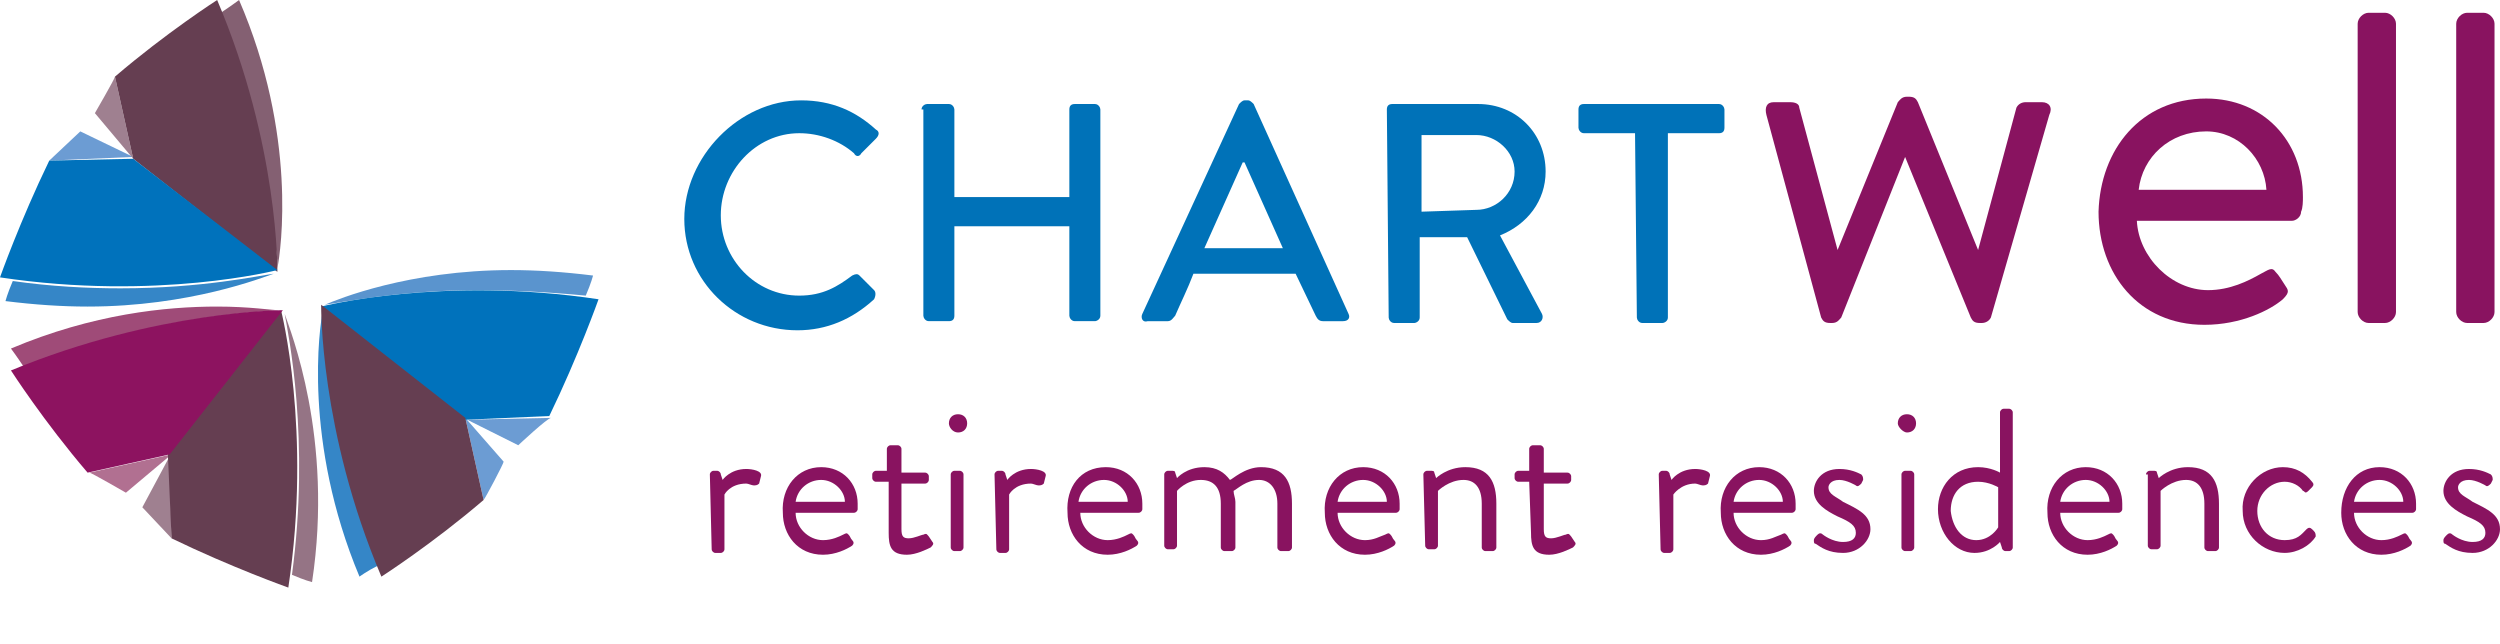 <?xml version="1.0" encoding="utf-8"?>
<!-- Generator: Adobe Illustrator 22.1.0, SVG Export Plug-In . SVG Version: 6.00 Build 0)  -->
<svg version="1.1" id="Layer_1" xmlns="http://www.w3.org/2000/svg" xmlns:xlink="http://www.w3.org/1999/xlink" x="0px" y="0px"
	 viewBox="0 0 137 35.3" style="enable-background:new 0 0 137 35.3;" xml:space="preserve">
<style type="text/css">
	.st0{fill:#0072B8;}
	.st1{fill:#891360;}
	.st2{fill:#6C9CD3;}
	.st3{fill:#1F80C1;}
	.st4{fill:#5A94CE;}
	.st5{fill:#3586C7;}
	.st6{fill:#957485;}
	.st7{fill:#9F8090;}
	.st8{fill:#9F4B78;}
	.st9{fill:#B17091;}
	.st10{fill:#914E73;}
	.st11{fill:#BC85A1;}
	.st12{fill:#846072;}
	.st13{fill:#7C6883;}
	.st14{fill:#653E51;}
	.st15{fill:#0072BC;}
	.st16{fill:#8D1360;}
</style>
<g>
	<path class="st0" d="M43.9,5.5c1.7,0,3,0.6,4.1,1.6c0.2,0.1,0.2,0.3,0,0.5l-0.8,0.8c-0.1,0.2-0.3,0.2-0.4,0c-0.8-0.7-1.9-1.1-3-1.1
		c-2.4,0-4.3,2.1-4.3,4.5s1.9,4.4,4.3,4.4c1.3,0,2.1-0.5,2.9-1.1c0.2-0.1,0.3-0.1,0.4,0l0.8,0.8c0.1,0.1,0.1,0.3,0,0.5
		c-1.2,1.1-2.6,1.7-4.2,1.7c-3.4,0-6.2-2.7-6.2-6.1S40.5,5.5,43.9,5.5"/>
	<path class="st0" d="M50.5,6c0-0.2,0.2-0.3,0.3-0.3H52c0.2,0,0.3,0.2,0.3,0.3v4.8h6.3V6c0-0.2,0.1-0.3,0.3-0.3H60
		c0.2,0,0.3,0.2,0.3,0.3v11.3c0,0.2-0.2,0.3-0.3,0.3h-1.1c-0.2,0-0.3-0.2-0.3-0.3v-4.9h-6.3v4.9c0,0.2-0.1,0.3-0.3,0.3h-1.1
		c-0.2,0-0.3-0.2-0.3-0.3V6H50.5z"/>
	<path class="st0" d="M70.3,13.6l-2.1-4.7h-0.1L66,13.6H70.3z M62.6,17.2l5.3-11.5c0.1-0.1,0.2-0.2,0.3-0.2h0.2
		c0.1,0,0.2,0.1,0.3,0.2l5.2,11.5c0.1,0.2,0,0.4-0.3,0.4h-1.1c-0.2,0-0.3-0.1-0.4-0.3L71,15h-5.6c-0.3,0.8-0.7,1.6-1,2.3
		c-0.1,0.1-0.2,0.3-0.4,0.3h-1.1C62.6,17.7,62.5,17.4,62.6,17.2"/>
	<path class="st0" d="M80.9,11.5c1.1,0,2.1-0.9,2.1-2.1c0-1.1-1-2-2.1-2h-3v4.2L80.9,11.5L80.9,11.5z M76,6c0-0.2,0.1-0.3,0.3-0.3
		H81c2.1,0,3.7,1.6,3.7,3.7c0,1.6-1,2.9-2.5,3.5l2.3,4.3c0.1,0.2,0,0.5-0.3,0.5h-1.3c-0.1,0-0.2-0.1-0.3-0.2L80.4,13h-2.6v4.4
		c0,0.2-0.2,0.3-0.3,0.3h-1.1c-0.2,0-0.3-0.2-0.3-0.3L76,6L76,6z"/>
	<path class="st0" d="M89.6,7.3h-2.8c-0.2,0-0.3-0.2-0.3-0.3V6c0-0.2,0.1-0.3,0.3-0.3h7.4c0.2,0,0.3,0.2,0.3,0.3v1
		c0,0.2-0.1,0.3-0.3,0.3h-2.8v10.1c0,0.2-0.2,0.3-0.3,0.3H90c-0.2,0-0.3-0.2-0.3-0.3L89.6,7.3L89.6,7.3z"/>
	<path class="st1" d="M96.8,6.3c-0.1-0.4,0-0.7,0.4-0.7h0.9c0.3,0,0.5,0.1,0.5,0.3l2.1,7.8l0,0l3.3-8.1c0.1-0.1,0.2-0.3,0.5-0.3h0.1
		c0.3,0,0.4,0.1,0.5,0.3l3.3,8.1l0,0l2.1-7.8c0.1-0.2,0.3-0.3,0.5-0.3h0.9c0.4,0,0.6,0.3,0.4,0.7l-3.2,11.1
		c-0.1,0.2-0.3,0.3-0.5,0.3h-0.1c-0.3,0-0.4-0.1-0.5-0.3l-3.6-8.8l-3.5,8.8c-0.1,0.1-0.2,0.3-0.5,0.3h-0.1c-0.3,0-0.4-0.1-0.5-0.3
		L96.8,6.3z"/>
	<path class="st1" d="M124.2,10.4c-0.1-1.7-1.5-3.2-3.3-3.2c-2,0-3.5,1.4-3.7,3.2H124.2z M120.9,5.4c3.1,0,5.3,2.3,5.3,5.4
		c0,0.2,0,0.6-0.1,0.8c0,0.3-0.3,0.5-0.5,0.5h-8.5c0.1,2,1.9,3.8,3.9,3.8c1.2,0,2.2-0.5,2.9-0.9c0.4-0.2,0.6-0.4,0.8-0.1
		c0.2,0.2,0.3,0.4,0.5,0.7c0.2,0.3,0.3,0.4-0.1,0.8c-0.7,0.6-2.3,1.4-4.3,1.4c-3.6,0-5.8-2.8-5.8-6.2C115.1,8.2,117.3,5.4,120.9,5.4
		"/>
	<path class="st1" d="M129.2,1.3c0-0.3,0.3-0.6,0.6-0.6h0.9c0.3,0,0.6,0.3,0.6,0.6v15.8c0,0.3-0.3,0.6-0.6,0.6h-0.9
		c-0.3,0-0.6-0.3-0.6-0.6V1.3z"/>
	<path class="st1" d="M134.6,1.3c0-0.3,0.3-0.6,0.6-0.6h0.9c0.3,0,0.6,0.3,0.6,0.6v15.8c0,0.3-0.3,0.6-0.6,0.6h-0.9
		c-0.3,0-0.6-0.3-0.6-0.6V1.3z"/>
	<path class="st1" d="M38.9,26c0-0.1,0.1-0.2,0.2-0.2h0.2c0.1,0,0.2,0.1,0.2,0.2l0.1,0.3c0,0,0.4-0.6,1.3-0.6c0.3,0,0.9,0.1,0.8,0.4
		l-0.1,0.4c-0.1,0.1-0.2,0.1-0.3,0.1s-0.3-0.1-0.4-0.1c-0.9,0-1.2,0.6-1.2,0.6v3c0,0.1-0.1,0.2-0.2,0.2h-0.3c-0.1,0-0.2-0.1-0.2-0.2
		L38.9,26L38.9,26z"/>
	<path class="st1" d="M46.3,27.5c0-0.6-0.6-1.2-1.3-1.2s-1.3,0.5-1.4,1.2H46.3z M45,25.6c1.2,0,2,0.9,2,2c0,0.1,0,0.2,0,0.3
		s-0.1,0.2-0.2,0.2h-3.2c0,0.8,0.7,1.5,1.5,1.5c0.5,0,0.9-0.2,1.1-0.3c0.2-0.1,0.2-0.1,0.3,0s0.1,0.2,0.2,0.3c0.1,0.1,0.1,0.2,0,0.3
		c-0.3,0.2-0.9,0.5-1.6,0.5c-1.4,0-2.2-1.1-2.2-2.3C42.8,26.7,43.7,25.6,45,25.6"/>
	<path class="st1" d="M48.6,26.4H48c-0.1,0-0.2-0.1-0.2-0.2V26c0-0.1,0.1-0.2,0.2-0.2h0.6v-1.2c0-0.1,0.1-0.2,0.2-0.2h0.4
		c0.1,0,0.2,0.1,0.2,0.2v1.3h1.3c0.1,0,0.2,0.1,0.2,0.2v0.2c0,0.1-0.1,0.2-0.2,0.2h-1.3V29c0,0.4,0.1,0.5,0.4,0.5
		c0.3,0,0.7-0.2,0.8-0.2c0.2-0.1,0.2,0,0.3,0.1l0.2,0.3c0.1,0.1,0,0.2-0.1,0.3c-0.2,0.1-0.8,0.4-1.3,0.4c-0.9,0-1-0.5-1-1.2v-2.8
		H48.6z"/>
	<path class="st1" d="M52.1,26c0-0.1,0.1-0.2,0.2-0.2h0.3c0.1,0,0.2,0.1,0.2,0.2v4c0,0.1-0.1,0.2-0.2,0.2h-0.3
		c-0.1,0-0.2-0.1-0.2-0.2V26z M52,23.2c0-0.3,0.2-0.5,0.5-0.5s0.5,0.2,0.5,0.5s-0.2,0.5-0.5,0.5S52,23.4,52,23.2"/>
	<path class="st1" d="M54.5,26c0-0.1,0.1-0.2,0.2-0.2h0.2c0.1,0,0.2,0.1,0.2,0.2l0.1,0.3c0,0,0.4-0.6,1.3-0.6c0.3,0,0.9,0.1,0.8,0.4
		l-0.1,0.4c-0.1,0.1-0.2,0.1-0.3,0.1s-0.3-0.1-0.4-0.1c-0.9,0-1.2,0.6-1.2,0.6v3c0,0.1-0.1,0.2-0.2,0.2h-0.3c-0.1,0-0.2-0.1-0.2-0.2
		L54.5,26L54.5,26z"/>
	<path class="st1" d="M61.8,27.5c0-0.6-0.6-1.2-1.3-1.2s-1.3,0.5-1.4,1.2H61.8z M60.6,25.6c1.2,0,2,0.9,2,2c0,0.1,0,0.2,0,0.3
		s-0.1,0.2-0.2,0.2h-3.2c0,0.8,0.7,1.5,1.5,1.5c0.5,0,0.9-0.2,1.1-0.3c0.2-0.1,0.2-0.1,0.3,0s0.1,0.2,0.2,0.3c0.1,0.1,0.1,0.2,0,0.3
		c-0.3,0.2-0.9,0.5-1.6,0.5c-1.4,0-2.2-1.1-2.2-2.3C58.4,26.7,59.2,25.6,60.6,25.6"/>
	<path class="st1" d="M63.8,26c0-0.1,0.1-0.2,0.2-0.2h0.2c0.1,0,0.2,0,0.2,0.1l0.1,0.3c0,0,0.5-0.6,1.5-0.6c0.7,0,1.1,0.3,1.4,0.7
		c0.1,0,0.8-0.7,1.7-0.7c1.3,0,1.7,0.8,1.7,2V30c0,0.1-0.1,0.2-0.2,0.2h-0.4c-0.1,0-0.2-0.1-0.2-0.2v-2.4c0-0.8-0.4-1.3-1-1.3
		c-0.7,0-1.2,0.5-1.4,0.6c0,0.2,0.1,0.4,0.1,0.6V30c0,0.1-0.1,0.2-0.2,0.2h-0.4c-0.1,0-0.2-0.1-0.2-0.2v-2.4c0-0.9-0.4-1.3-1.1-1.3
		c-0.8,0-1.3,0.6-1.3,0.6v3c0,0.1-0.1,0.2-0.2,0.2H64c-0.1,0-0.2-0.1-0.2-0.2V26z"/>
	<path class="st1" d="M76,27.5c0-0.6-0.6-1.2-1.3-1.2c-0.7,0-1.3,0.5-1.4,1.2H76z M74.7,25.6c1.2,0,2,0.9,2,2c0,0.1,0,0.2,0,0.3
		s-0.1,0.2-0.2,0.2h-3.2c0,0.8,0.7,1.5,1.5,1.5c0.5,0,0.8-0.2,1.1-0.3c0.2-0.1,0.2-0.1,0.3,0c0.1,0.1,0.1,0.2,0.2,0.3s0.1,0.2,0,0.3
		c-0.3,0.2-0.9,0.5-1.6,0.5c-1.4,0-2.2-1.1-2.2-2.3C72.5,26.7,73.4,25.6,74.7,25.6"/>
	<path class="st1" d="M78,26c0-0.1,0.1-0.2,0.2-0.2h0.2c0.1,0,0.2,0,0.2,0.1l0.1,0.3c0,0,0.6-0.6,1.6-0.6c1.3,0,1.7,0.8,1.7,2V30
		c0,0.1-0.1,0.2-0.2,0.2h-0.4c-0.1,0-0.2-0.1-0.2-0.2v-2.4c0-0.9-0.4-1.3-1-1.3c-0.8,0-1.4,0.6-1.4,0.6v3c0,0.1-0.1,0.2-0.2,0.2
		h-0.3c-0.1,0-0.2-0.1-0.2-0.2L78,26L78,26z"/>
	<path class="st1" d="M83.8,26.4h-0.6c-0.1,0-0.2-0.1-0.2-0.2V26c0-0.1,0.1-0.2,0.2-0.2h0.6v-1.2c0-0.1,0.1-0.2,0.2-0.2h0.4
		c0.1,0,0.2,0.1,0.2,0.2v1.3h1.3c0.1,0,0.2,0.1,0.2,0.2v0.2c0,0.1-0.1,0.2-0.2,0.2h-1.3V29c0,0.4,0.1,0.5,0.4,0.5s0.7-0.2,0.8-0.2
		c0.2-0.1,0.2,0,0.3,0.1l0.2,0.3c0.1,0.1,0,0.2-0.1,0.3c-0.2,0.1-0.8,0.4-1.3,0.4c-0.9,0-1-0.5-1-1.2L83.8,26.4L83.8,26.4z"/>
	<path class="st1" d="M90.9,26c0-0.1,0.1-0.2,0.2-0.2h0.2c0.1,0,0.2,0.1,0.2,0.2l0.1,0.3c0,0,0.4-0.6,1.3-0.6c0.3,0,0.9,0.1,0.8,0.4
		l-0.1,0.4c-0.1,0.1-0.2,0.1-0.3,0.1c-0.1,0-0.3-0.1-0.4-0.1c-0.8,0-1.2,0.6-1.2,0.6v3c0,0.1-0.1,0.2-0.2,0.2h-0.3
		c-0.1,0-0.2-0.1-0.2-0.2L90.9,26L90.9,26z"/>
	<path class="st1" d="M97.7,27.5c0-0.6-0.6-1.2-1.3-1.2c-0.7,0-1.3,0.5-1.4,1.2H97.7z M96.4,25.6c1.2,0,2,0.9,2,2c0,0.1,0,0.2,0,0.3
		s-0.1,0.2-0.2,0.2H95c0,0.8,0.7,1.5,1.5,1.5c0.5,0,0.8-0.2,1.1-0.3c0.2-0.1,0.2-0.1,0.3,0c0.1,0.1,0.1,0.2,0.2,0.3s0.1,0.2,0,0.3
		c-0.3,0.2-0.9,0.5-1.6,0.5c-1.4,0-2.2-1.1-2.2-2.3C94.2,26.7,95.1,25.6,96.4,25.6"/>
	<path class="st1" d="M99.4,29.6c0-0.1,0.1-0.2,0.2-0.3s0.2-0.1,0.3,0c0,0,0.5,0.4,1.1,0.4c0.5,0,0.7-0.2,0.7-0.5
		c0-0.4-0.3-0.6-1-0.9c-0.6-0.3-1.3-0.7-1.3-1.4c0-0.5,0.4-1.2,1.4-1.2c0.6,0,1,0.2,1.2,0.3c0.1,0.1,0.1,0.2,0.1,0.3l-0.1,0.2
		c-0.1,0.1-0.2,0.2-0.3,0.1c0,0-0.5-0.3-0.9-0.3c-0.5,0-0.6,0.3-0.6,0.4c0,0.4,0.4,0.5,0.8,0.8c0.8,0.4,1.5,0.7,1.5,1.5
		c0,0.6-0.6,1.3-1.5,1.3c-0.8,0-1.2-0.3-1.5-0.5C99.4,29.8,99.4,29.7,99.4,29.6"/>
	<path class="st1" d="M104.2,26c0-0.1,0.1-0.2,0.2-0.2h0.3c0.1,0,0.2,0.1,0.2,0.2v4c0,0.1-0.1,0.2-0.2,0.2h-0.3
		c-0.1,0-0.2-0.1-0.2-0.2V26z M104,23.2c0-0.3,0.2-0.5,0.5-0.5s0.5,0.2,0.5,0.5s-0.2,0.5-0.5,0.5C104.3,23.7,104,23.4,104,23.2"/>
	<path class="st1" d="M108.3,29.6c0.8,0,1.2-0.7,1.2-0.7v-2.2c0,0-0.5-0.3-1.1-0.3c-1,0-1.5,0.7-1.5,1.6
		C107,28.9,107.5,29.6,108.3,29.6 M108.4,25.6c0.7,0,1.2,0.3,1.2,0.3v-3.3c0-0.1,0.1-0.2,0.2-0.2h0.3c0.1,0,0.2,0.1,0.2,0.2V30
		c0,0.1-0.1,0.2-0.2,0.2h-0.2c-0.1,0-0.2-0.1-0.2-0.2l-0.1-0.3c0,0-0.5,0.6-1.4,0.6c-1.1,0-2-1.1-2-2.4
		C106.2,26.7,107,25.6,108.4,25.6"/>
	<path class="st1" d="M115.6,27.5c0-0.6-0.6-1.2-1.3-1.2c-0.7,0-1.3,0.5-1.4,1.2H115.6z M114.3,25.6c1.2,0,2,0.9,2,2
		c0,0.1,0,0.2,0,0.3s-0.1,0.2-0.2,0.2h-3.2c0,0.8,0.7,1.5,1.5,1.5c0.5,0,0.9-0.2,1.1-0.3s0.2-0.1,0.3,0c0.1,0.1,0.1,0.2,0.2,0.3
		s0.1,0.2,0,0.3c-0.3,0.2-0.9,0.5-1.6,0.5c-1.4,0-2.2-1.1-2.2-2.3C112.1,26.7,113,25.6,114.3,25.6"/>
	<path class="st1" d="M117.6,26c0-0.1,0.1-0.2,0.2-0.2h0.2c0.1,0,0.2,0,0.2,0.1l0.1,0.3c0,0,0.6-0.6,1.6-0.6c1.3,0,1.7,0.8,1.7,2V30
		c0,0.1-0.1,0.2-0.2,0.2H121c-0.1,0-0.2-0.1-0.2-0.2v-2.4c0-0.9-0.4-1.3-1-1.3c-0.8,0-1.4,0.6-1.4,0.6v3c0,0.1-0.1,0.2-0.2,0.2h-0.3
		c-0.1,0-0.2-0.1-0.2-0.2V26H117.6z"/>
	<path class="st1" d="M125.1,25.6c0.7,0,1.2,0.3,1.6,0.8c0.1,0.1,0.1,0.2,0,0.3l-0.2,0.2c-0.2,0.2-0.2,0-0.3,0
		c-0.2-0.3-0.6-0.5-1-0.5c-0.8,0-1.5,0.7-1.5,1.6s0.6,1.6,1.5,1.6c0.7,0,0.9-0.3,1.2-0.6c0.1-0.1,0.2-0.1,0.3,0l0.1,0.1
		c0.1,0.1,0.1,0.2,0.1,0.3c-0.3,0.5-1,0.9-1.7,0.9c-1.2,0-2.3-1-2.3-2.3C122.8,26.7,123.9,25.6,125.1,25.6"/>
	<path class="st1" d="M131.7,27.5c0-0.6-0.6-1.2-1.3-1.2s-1.3,0.5-1.4,1.2H131.7z M130.4,25.6c1.2,0,2,0.9,2,2c0,0.1,0,0.2,0,0.3
		s-0.1,0.2-0.2,0.2H129c0,0.8,0.7,1.5,1.5,1.5c0.5,0,0.9-0.2,1.1-0.3c0.2-0.1,0.2-0.1,0.3,0s0.1,0.2,0.2,0.3c0.1,0.1,0.1,0.2,0,0.3
		c-0.3,0.2-0.9,0.5-1.6,0.5c-1.4,0-2.2-1.1-2.2-2.3C128.3,26.7,129.1,25.6,130.4,25.6"/>
	<path class="st1" d="M133.9,29.6c0-0.1,0.1-0.2,0.2-0.3c0.1-0.1,0.2-0.1,0.3,0c0,0,0.5,0.4,1.1,0.4c0.5,0,0.7-0.2,0.7-0.5
		c0-0.4-0.3-0.6-1-0.9c-0.6-0.3-1.3-0.7-1.3-1.4c0-0.5,0.4-1.2,1.4-1.2c0.6,0,1,0.2,1.2,0.3c0.1,0.1,0.1,0.2,0.1,0.3l-0.1,0.2
		c-0.1,0.1-0.2,0.2-0.3,0.1c0,0-0.5-0.3-0.9-0.3c-0.5,0-0.6,0.3-0.6,0.4c0,0.4,0.4,0.5,0.8,0.8c0.8,0.4,1.5,0.7,1.5,1.5
		c0,0.6-0.6,1.3-1.5,1.3c-0.8,0-1.2-0.3-1.5-0.5C133.9,29.8,133.9,29.7,133.9,29.6"/>
	<path class="st2" d="M28.4,24.4L25.6,23l0,0l4.6-0.1C30,22.9,28.4,24.4,28.4,24.4 M25.6,23L25.6,23L25.6,23L25.6,23z M30.1,22.8
		L30.1,22.8L30.1,22.8L30.1,22.8z"/>
	<path class="st2" d="M26.5,27.4L26.5,27.4L26.5,27.4L26.5,27.4 M26.5,27.4l-1-4.5l0,0l2.1,2.4C27.6,25.4,26.6,27.3,26.5,27.4
		 M25.6,23L25.6,23L25.6,23L25.6,23z"/>
	<polygon class="st3" points="25.6,22.9 25.6,22.9 25.6,22.9 25.6,22.9 	"/>
	<path class="st4" d="M17.8,16.7c0.7-0.3,4.6-1.9,10.2-1.9c1.4,0,2.9,0.1,4.5,0.3c0,0-0.1,0.4-0.4,1.1C30,16,28,15.9,26.2,15.9
		C21.8,15.9,18.6,16.6,17.8,16.7"/>
	<path class="st5" d="M19.7,31.6c-3.1-7.4-2.2-13.7-2-14.6c0,1.1,0.3,7,3,14C20.1,31.3,19.7,31.6,19.7,31.6"/>
	<path class="st6" d="M17.1,31.9c0,0-0.4-0.1-1.1-0.4c1-7.4-0.2-13.2-0.4-14.3C15.9,18.1,18.3,24,17.1,31.9"/>
	<path class="st7" d="M9.4,29.5L9.4,29.5L9.4,29.5L9.4,29.5 M9.4,29.5c-0.1-0.1-1.6-1.7-1.6-1.7L9.3,25l0,0L9.4,29.5z M9.3,24.9
		L9.3,24.9L9.3,24.9L9.3,24.9z"/>
	<path class="st8" d="M1.3,20.1c-0.4-0.6-0.7-1-0.7-1c4.5-1.9,8.5-2.3,11.3-2.3c1.8,0,3,0.2,3.4,0.2C14.2,17.1,8.3,17.3,1.3,20.1"/>
	<path class="st9" d="M6.9,27c0,0-1.9-1.1-2-1.1l4.5-1l0,0L6.9,27z M9.3,24.9L9.3,24.9L9.3,24.9L9.3,24.9z"/>
	<polygon class="st10" points="9.3,24.9 9.3,25 9.3,24.9 	"/>
	<path class="st11" d="M4.8,25.9L4.8,25.9L4.8,25.9z"/>
	<path class="st2" d="M2.7,8.8L2.7,8.8L2.7,8.8L2.7,8.8 M2.7,8.8c0.1-0.1,1.7-1.6,1.7-1.6l2.9,1.4l0,0L2.7,8.8z"/>
	<path class="st12" d="M15.2,14.7c0-0.2,0-0.6-0.1-1.2l0,0l0,0l0,0l0,0c-0.2-2.3-0.8-7.2-3-12.8c0.6-0.4,1-0.7,1-0.7
		C16.3,7.4,15.4,13.7,15.2,14.7"/>
	<path class="st7" d="M7.3,8.7L7.3,8.7L7.3,8.7L7.3,8.7z M7.3,8.7L7.3,8.7L5.2,6.2c0,0,1.1-1.9,1.1-2L7.3,8.7z"/>
	<polygon class="st13" points="7.3,8.7 7.3,8.7 7.3,8.7 	"/>
	<path class="st14" d="M6.3,4.2C9.1,1.8,11.9,0,11.9,0c3.4,8,3.3,14.9,3.3,14.9L7.3,8.7L6.3,4.2z"/>
	<path class="st5" d="M4.8,16.8c-1.4,0-2.9-0.1-4.5-0.3c0,0,0.1-0.4,0.4-1.1c2.1,0.3,4.1,0.4,5.9,0.4c4.5,0,7.6-0.7,8.4-0.8
		C14.4,15.2,10.4,16.8,4.8,16.8"/>
	<path class="st15" d="M2.7,8.8C1.1,12.1,0,15.2,0,15.2c8.6,1.3,15.2-0.4,15.2-0.4L7.3,8.7L2.7,8.8z"/>
	<path class="st15" d="M30.1,22.8c1.6-3.3,2.7-6.4,2.7-6.4c-8.6-1.3-15.2,0.4-15.2,0.4l7.9,6.2L30.1,22.8z"/>
	<path class="st14" d="M26.5,27.4c-2.8,2.4-5.6,4.2-5.6,4.2c-3.4-8-3.3-14.9-3.3-14.9l7.9,6.2L26.5,27.4z"/>
	<path class="st14" d="M9.4,29.5c3.3,1.6,6.4,2.7,6.4,2.7c1.3-8.6-0.4-15.2-0.4-15.2l-6.2,7.9L9.4,29.5z"/>
	<path class="st16" d="M4.8,25.9c-2.4-2.8-4.2-5.6-4.2-5.6C8.6,17,15.5,17,15.5,17l-6.2,7.9L4.8,25.9z"/>
</g>
</svg>
